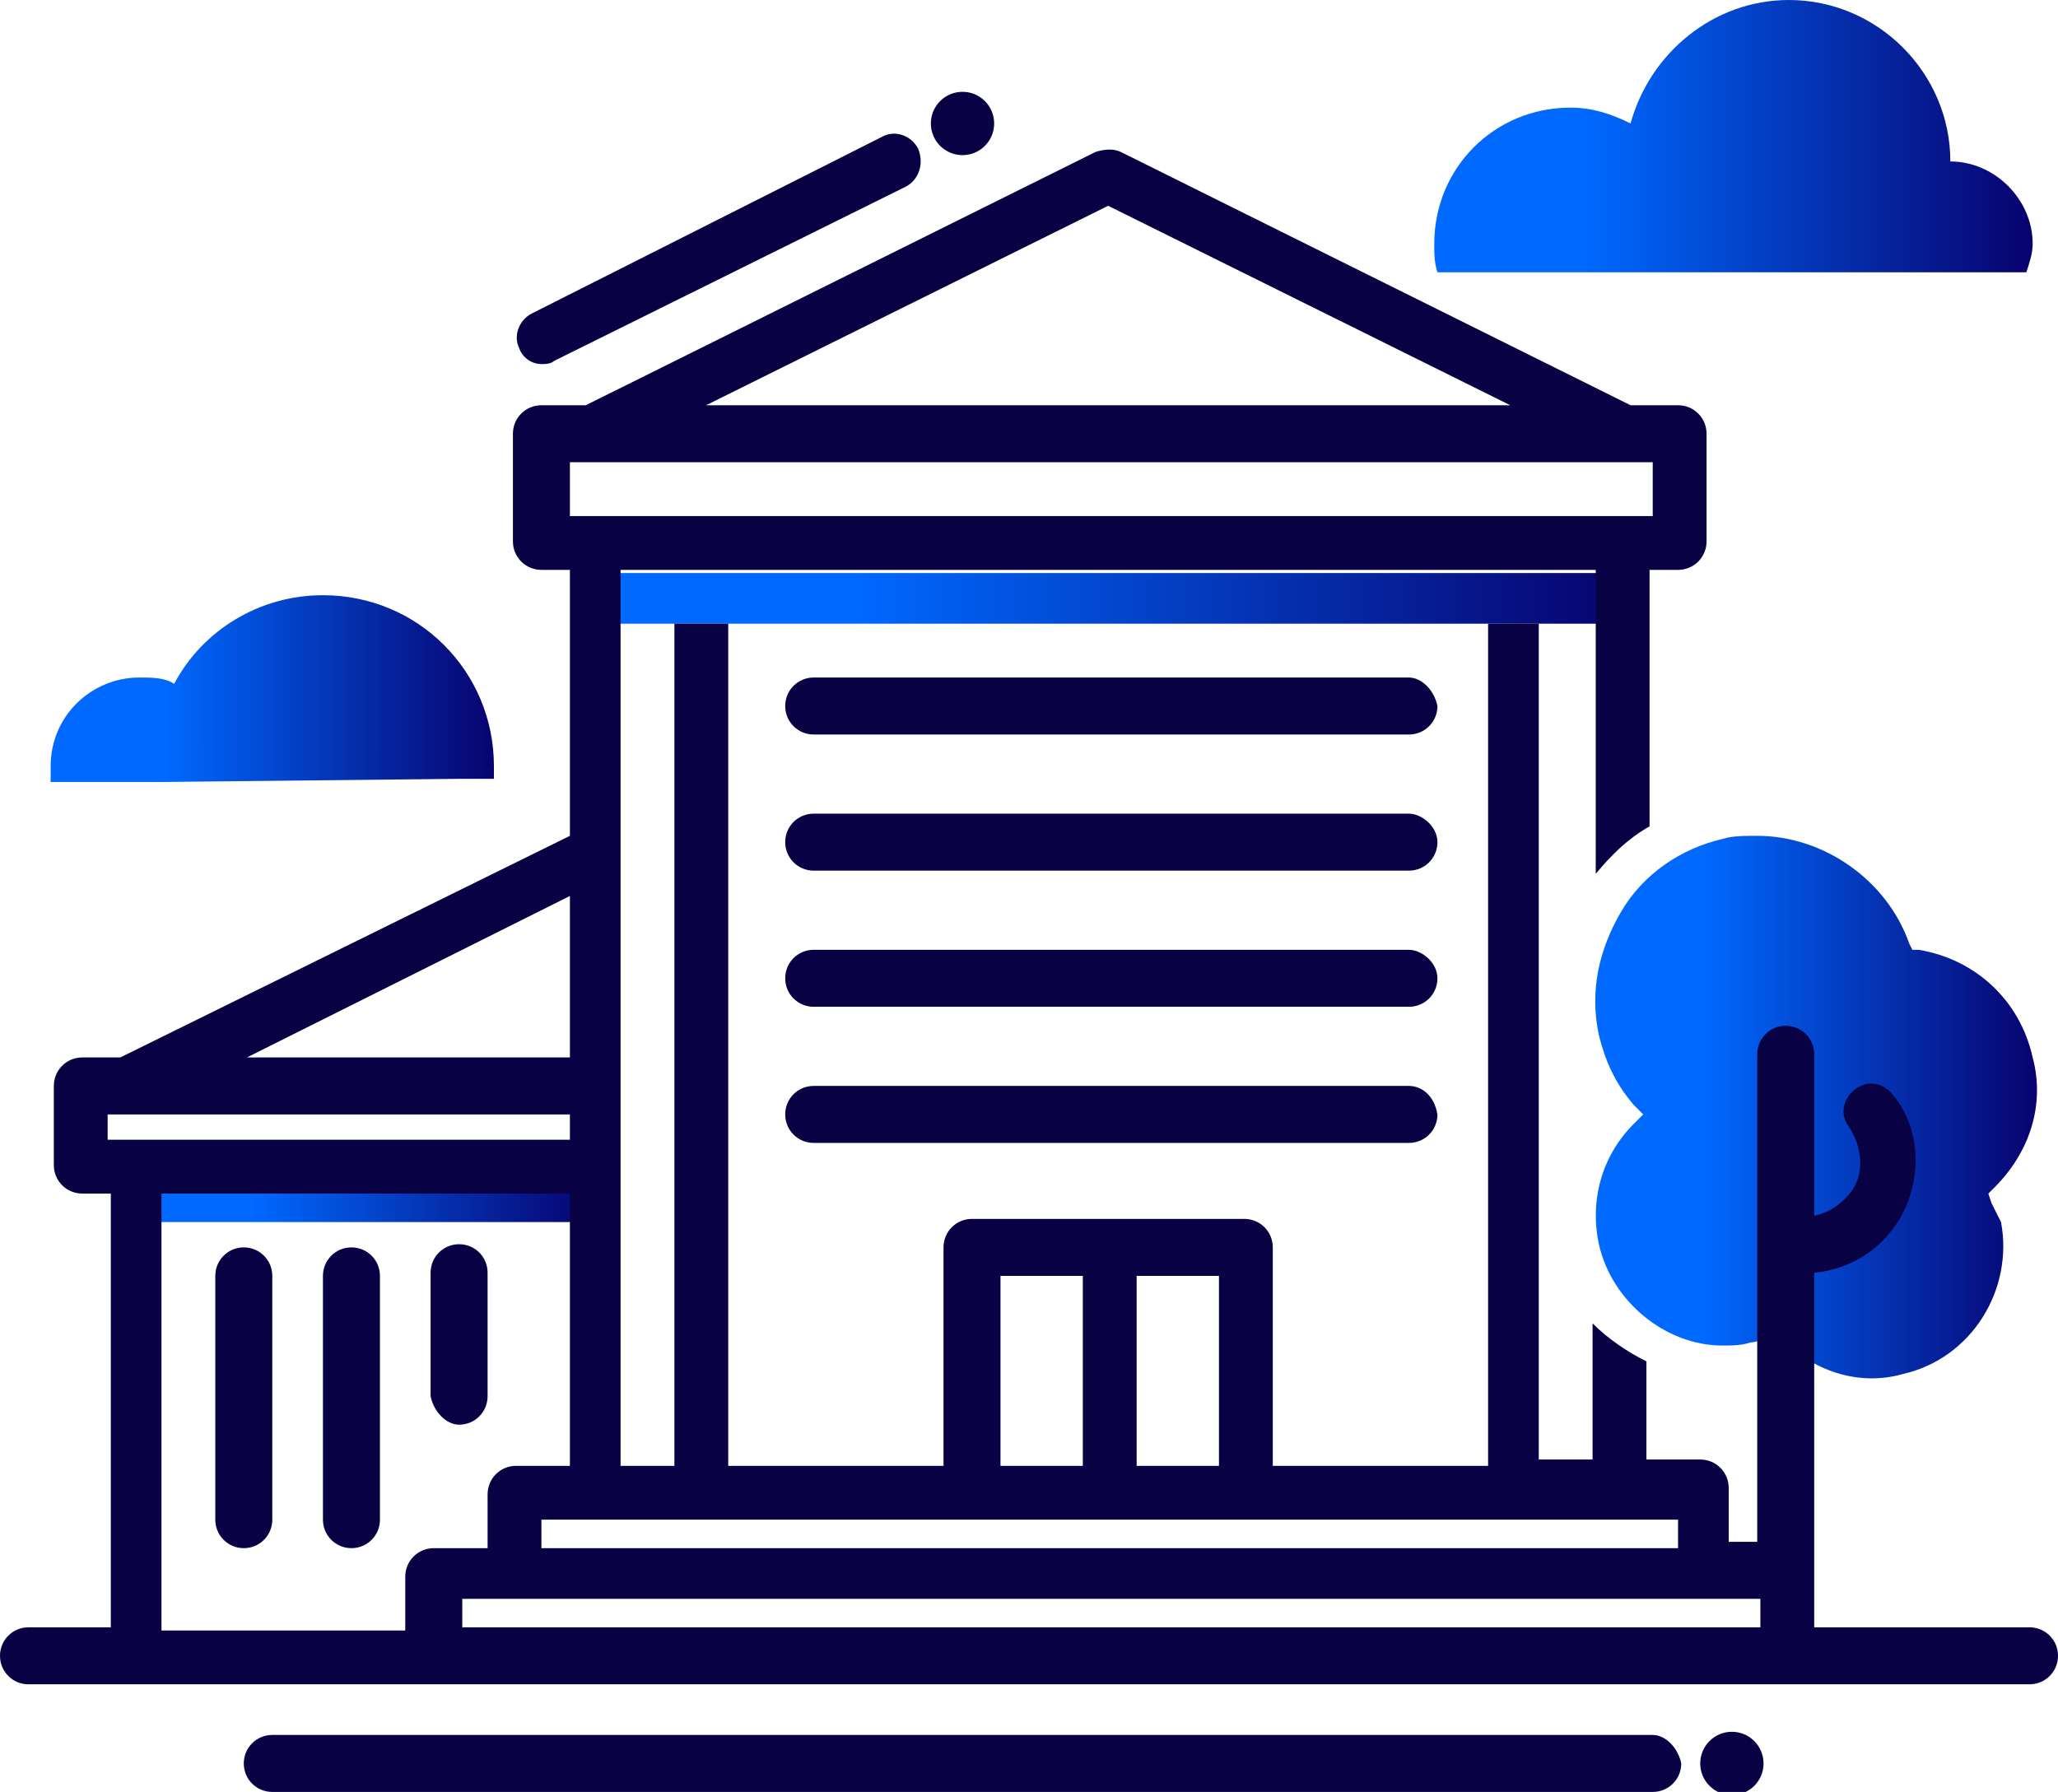 <?xml version="1.0" encoding="utf-8"?>
<!-- Generator: Adobe Illustrator 22.1.0, SVG Export Plug-In . SVG Version: 6.00 Build 0)  -->
<svg version="1.1" id="Layer_1" xmlns="http://www.w3.org/2000/svg" xmlns:xlink="http://www.w3.org/1999/xlink" x="0px" y="0px"
	 viewBox="0 0 65 56.6" style="enable-background:new 0 0 65 56.6;" xml:space="preserve">
<style type="text/css">
	.st0{fill:url(#SVGID_1_);}
	.st1{fill:url(#SVGID_2_);}
	.st2{fill:url(#SVGID_3_);}
	.st3{fill:url(#SVGID_4_);}
	.st4{fill:url(#SVGID_5_);}
	.st5{fill:#080245;}
</style>
<g>
	
		<linearGradient id="SVGID_1_" gradientUnits="userSpaceOnUse" x1="4.276" y1="19.85" x2="18.816" y2="19.85" gradientTransform="matrix(1 0 0 -1 0 58)">
		<stop  offset="0.25" style="stop-color:#0069FF"/>
		<stop  offset="1" style="stop-color:#08026E"/>
	</linearGradient>
	<rect x="4.3" y="37.7" class="st0" width="14.5" height="0.9"/>
	
		<linearGradient id="SVGID_2_" gradientUnits="userSpaceOnUse" x1="18.8" y1="39.1" x2="51.3" y2="39.1" gradientTransform="matrix(1 0 0 -1 0 58)">
		<stop  offset="0.25" style="stop-color:#0069FF"/>
		<stop  offset="1" style="stop-color:#08026E"/>
	</linearGradient>
	<rect x="18.8" y="18.1" class="st1" width="32.5" height="1.6"/>
	
		<linearGradient id="SVGID_3_" gradientUnits="userSpaceOnUse" x1="45.329" y1="53.7" x2="64.145" y2="53.7" gradientTransform="matrix(1 0 0 -1 0 58)">
		<stop  offset="0.25" style="stop-color:#0069FF"/>
		<stop  offset="1" style="stop-color:#08026E"/>
	</linearGradient>
	<path class="st2" d="M64,8.6c0.1-0.3,0.2-0.6,0.2-0.9c0-1.4-1.2-2.6-2.6-2.6c0-2.8-2.3-5.1-5.1-5.1c-2.4,0-4.4,1.7-5,3.9
		c-0.6-0.3-1.2-0.5-1.9-0.5c-2.4,0-4.3,1.9-4.3,4.3c0,0.3,0,0.6,0.1,0.9H64z"/>
	
		<linearGradient id="SVGID_4_" gradientUnits="userSpaceOnUse" x1="1.71" y1="36.25" x2="15.688" y2="36.25" gradientTransform="matrix(1 0 0 -1 0 58)">
		<stop  offset="0.25" style="stop-color:#0069FF"/>
		<stop  offset="1" style="stop-color:#08026E"/>
	</linearGradient>
	<path class="st3" d="M14.5,24.6h1.1c0-0.1,0-0.3,0-0.4c0-3-2.4-5.4-5.4-5.4c-2,0-3.8,1.1-4.7,2.8c-0.3-0.2-0.7-0.2-1.1-0.2
		c-1.5,0-2.8,1.2-2.8,2.8c0,0.2,0,0.3,0,0.5H5L14.5,24.6L14.5,24.6z"/>
	
		<linearGradient id="SVGID_5_" gradientUnits="userSpaceOnUse" x1="50.299" y1="23.032" x2="64.347" y2="23.032" gradientTransform="matrix(1 0 0 -1 0 58)">
		<stop  offset="0.25" style="stop-color:#0069FF"/>
		<stop  offset="1" style="stop-color:#08026E"/>
	</linearGradient>
	<path class="st4" d="M62.9,38l-0.1-0.3l0.2-0.2c1.1-1.1,1.6-2.6,1.2-4.1c-0.4-1.8-1.8-3.1-3.6-3.4h-0.2l-0.1-0.2
		c-0.7-2-2.7-3.4-4.8-3.4c-0.4,0-0.8,0-1.1,0.1c-1.3,0.3-2.5,1.1-3.2,2.3c-0.7,1.2-1,2.5-0.7,3.9c0.2,0.8,0.5,1.5,1.1,2.2l0.3,0.3
		l-0.3,0.3c-1,1-1.4,2.4-1.1,3.8c0.4,1.8,2.1,3.2,3.9,3.2c0.3,0,0.6,0,0.9-0.1c0.2,0,0.3-0.1,0.5-0.2L56,42l0.2,0.2
		c1,1.1,2.5,1.6,3.9,1.2c2.2-0.5,3.5-2.7,3.1-4.8C63.1,38.4,63,38.2,62.9,38z"/>
	<g>
		<path class="st5" d="M17.1,11.5c0.1,0,0.3,0,0.4-0.1l11.1-5.5C29,5.7,29.2,5.2,29,4.7c-0.2-0.4-0.7-0.6-1.1-0.4L16.8,9.9
			c-0.4,0.2-0.6,0.7-0.4,1.1C16.5,11.3,16.8,11.5,17.1,11.5z"/>
		<path class="st5" d="M64.1,51.4h-6.8V40.2c1.1-0.1,2.1-0.7,2.7-1.7c0.7-1.2,0.7-2.8-0.2-3.9c-0.3-0.4-0.8-0.5-1.2-0.2
			s-0.5,0.8-0.2,1.2c0.4,0.6,0.5,1.4,0.1,2c-0.3,0.4-0.7,0.7-1.2,0.8v-5.1c0-0.5-0.4-0.9-0.9-0.9s-0.9,0.4-0.9,0.9v5.9l0,0v9.5h-0.9
			V47c0-0.5-0.4-0.9-0.9-0.9H52V43c-0.6-0.3-1.2-0.7-1.7-1.2v4.3h-1.7V19.7H47v26.6h-6.8v-6.9c0-0.5-0.4-0.9-0.9-0.9H35h-4.3
			c-0.5,0-0.9,0.4-0.9,0.9v6.9H23V19.7h-1.7v26.6h-1.7v-9.4v-2.5v-0.1V27l0,0l0,0v-9h30.8v9.6c0.5-0.6,1-1.1,1.7-1.5V18H53
			c0.5,0,0.9-0.4,0.9-0.9v-3.4c0-0.5-0.4-0.9-0.9-0.9h-1.5l-16.1-8c-0.2-0.1-0.5-0.1-0.8,0l-16.1,8h-1.4c-0.5,0-0.9,0.4-0.9,0.9v3.4
			c0,0.5,0.4,0.9,0.9,0.9H18v8.4l-14.2,7H2.6c-0.5,0-0.9,0.4-0.9,0.9v2.5c0,0.5,0.4,0.9,0.9,0.9h0.9v13.7H0.9
			c-0.5,0-0.9,0.4-0.9,0.9s0.4,0.9,0.9,0.9h3.4h9.4h5.1h32.5h5.1h7.7c0.5,0,0.9-0.4,0.9-0.9C65,51.8,64.6,51.4,64.1,51.4z
			 M52.2,16.3h-0.9H18.8H18v-1.7h0.7h7.7h17.2h7.7h0.9C52.2,14.6,52.2,16.3,52.2,16.3z M35,6.5l12.7,6.3h-4.1H26.4h-4.1L35,6.5z
			 M30.8,48h4.3h4.3h11.1h1.7H53v0.9h-0.9h-1.7H19.7H18h-0.9V48H18h1.7H30.8z M14.5,50.5h1.7H18h1.7h30.8h1.7h1.7h1.7v0.9h-3.4H19.7
			H18h-3.4v-0.9H14.5z M38.5,46.3h-2.6v-6h2.6V46.3z M31.6,40.3h2.6v6h-2.6V40.3z M3.4,36v-0.8H18V36H4.3H3.4z M18,28.3v5.1H7.8
			L18,28.3z M5.1,37.7H18v8.6h-1.7c-0.5,0-0.9,0.4-0.9,0.9v1.7h-1.7c-0.5,0-0.9,0.4-0.9,0.9v1.7H5.1V37.7z"/>
		<circle class="st5" cx="54.7" cy="55.7" r="1"/>
		<circle class="st5" cx="30.4" cy="3.9" r="1"/>
		<path class="st5" d="M52.2,54.8H8.6c-0.5,0-0.9,0.4-0.9,0.9s0.4,0.9,0.9,0.9h43.6c0.5,0,0.9-0.4,0.9-0.9
			C53,55.2,52.6,54.8,52.2,54.8z"/>
		<path class="st5" d="M44.5,34.3H25.7c-0.5,0-0.9,0.4-0.9,0.9s0.4,0.9,0.9,0.9h18.8c0.5,0,0.9-0.4,0.9-0.9
			C45.3,34.6,44.9,34.3,44.5,34.3z"/>
		<path class="st5" d="M44.5,30H25.7c-0.5,0-0.9,0.4-0.9,0.9s0.4,0.9,0.9,0.9h18.8c0.5,0,0.9-0.4,0.9-0.9S44.9,30,44.5,30z"/>
		<path class="st5" d="M44.5,25.7H25.7c-0.5,0-0.9,0.4-0.9,0.9s0.4,0.9,0.9,0.9h18.8c0.5,0,0.9-0.4,0.9-0.9S44.9,25.7,44.5,25.7z"/>
		<path class="st5" d="M44.5,21.4H25.7c-0.5,0-0.9,0.4-0.9,0.9s0.4,0.9,0.9,0.9h18.8c0.5,0,0.9-0.4,0.9-0.9
			C45.3,21.8,44.9,21.4,44.5,21.4z"/>
		<path class="st5" d="M7.7,39.4c-0.5,0-0.9,0.4-0.9,0.9V48c0,0.5,0.4,0.9,0.9,0.9s0.9-0.4,0.9-0.9v-7.7C8.6,39.8,8.2,39.4,7.7,39.4
			z"/>
		<path class="st5" d="M11.1,39.4c-0.5,0-0.9,0.4-0.9,0.9V48c0,0.5,0.4,0.9,0.9,0.9S12,48.5,12,48v-7.7C12,39.8,11.6,39.4,11.1,39.4
			z"/>
		<path class="st5" d="M14.5,45c0.5,0,0.9-0.4,0.9-0.9v-3.9c0-0.5-0.4-0.9-0.9-0.9s-0.9,0.4-0.9,0.9v3.9C13.7,44.6,14.1,45,14.5,45z
			"/>
	</g>
</g>
</svg>
